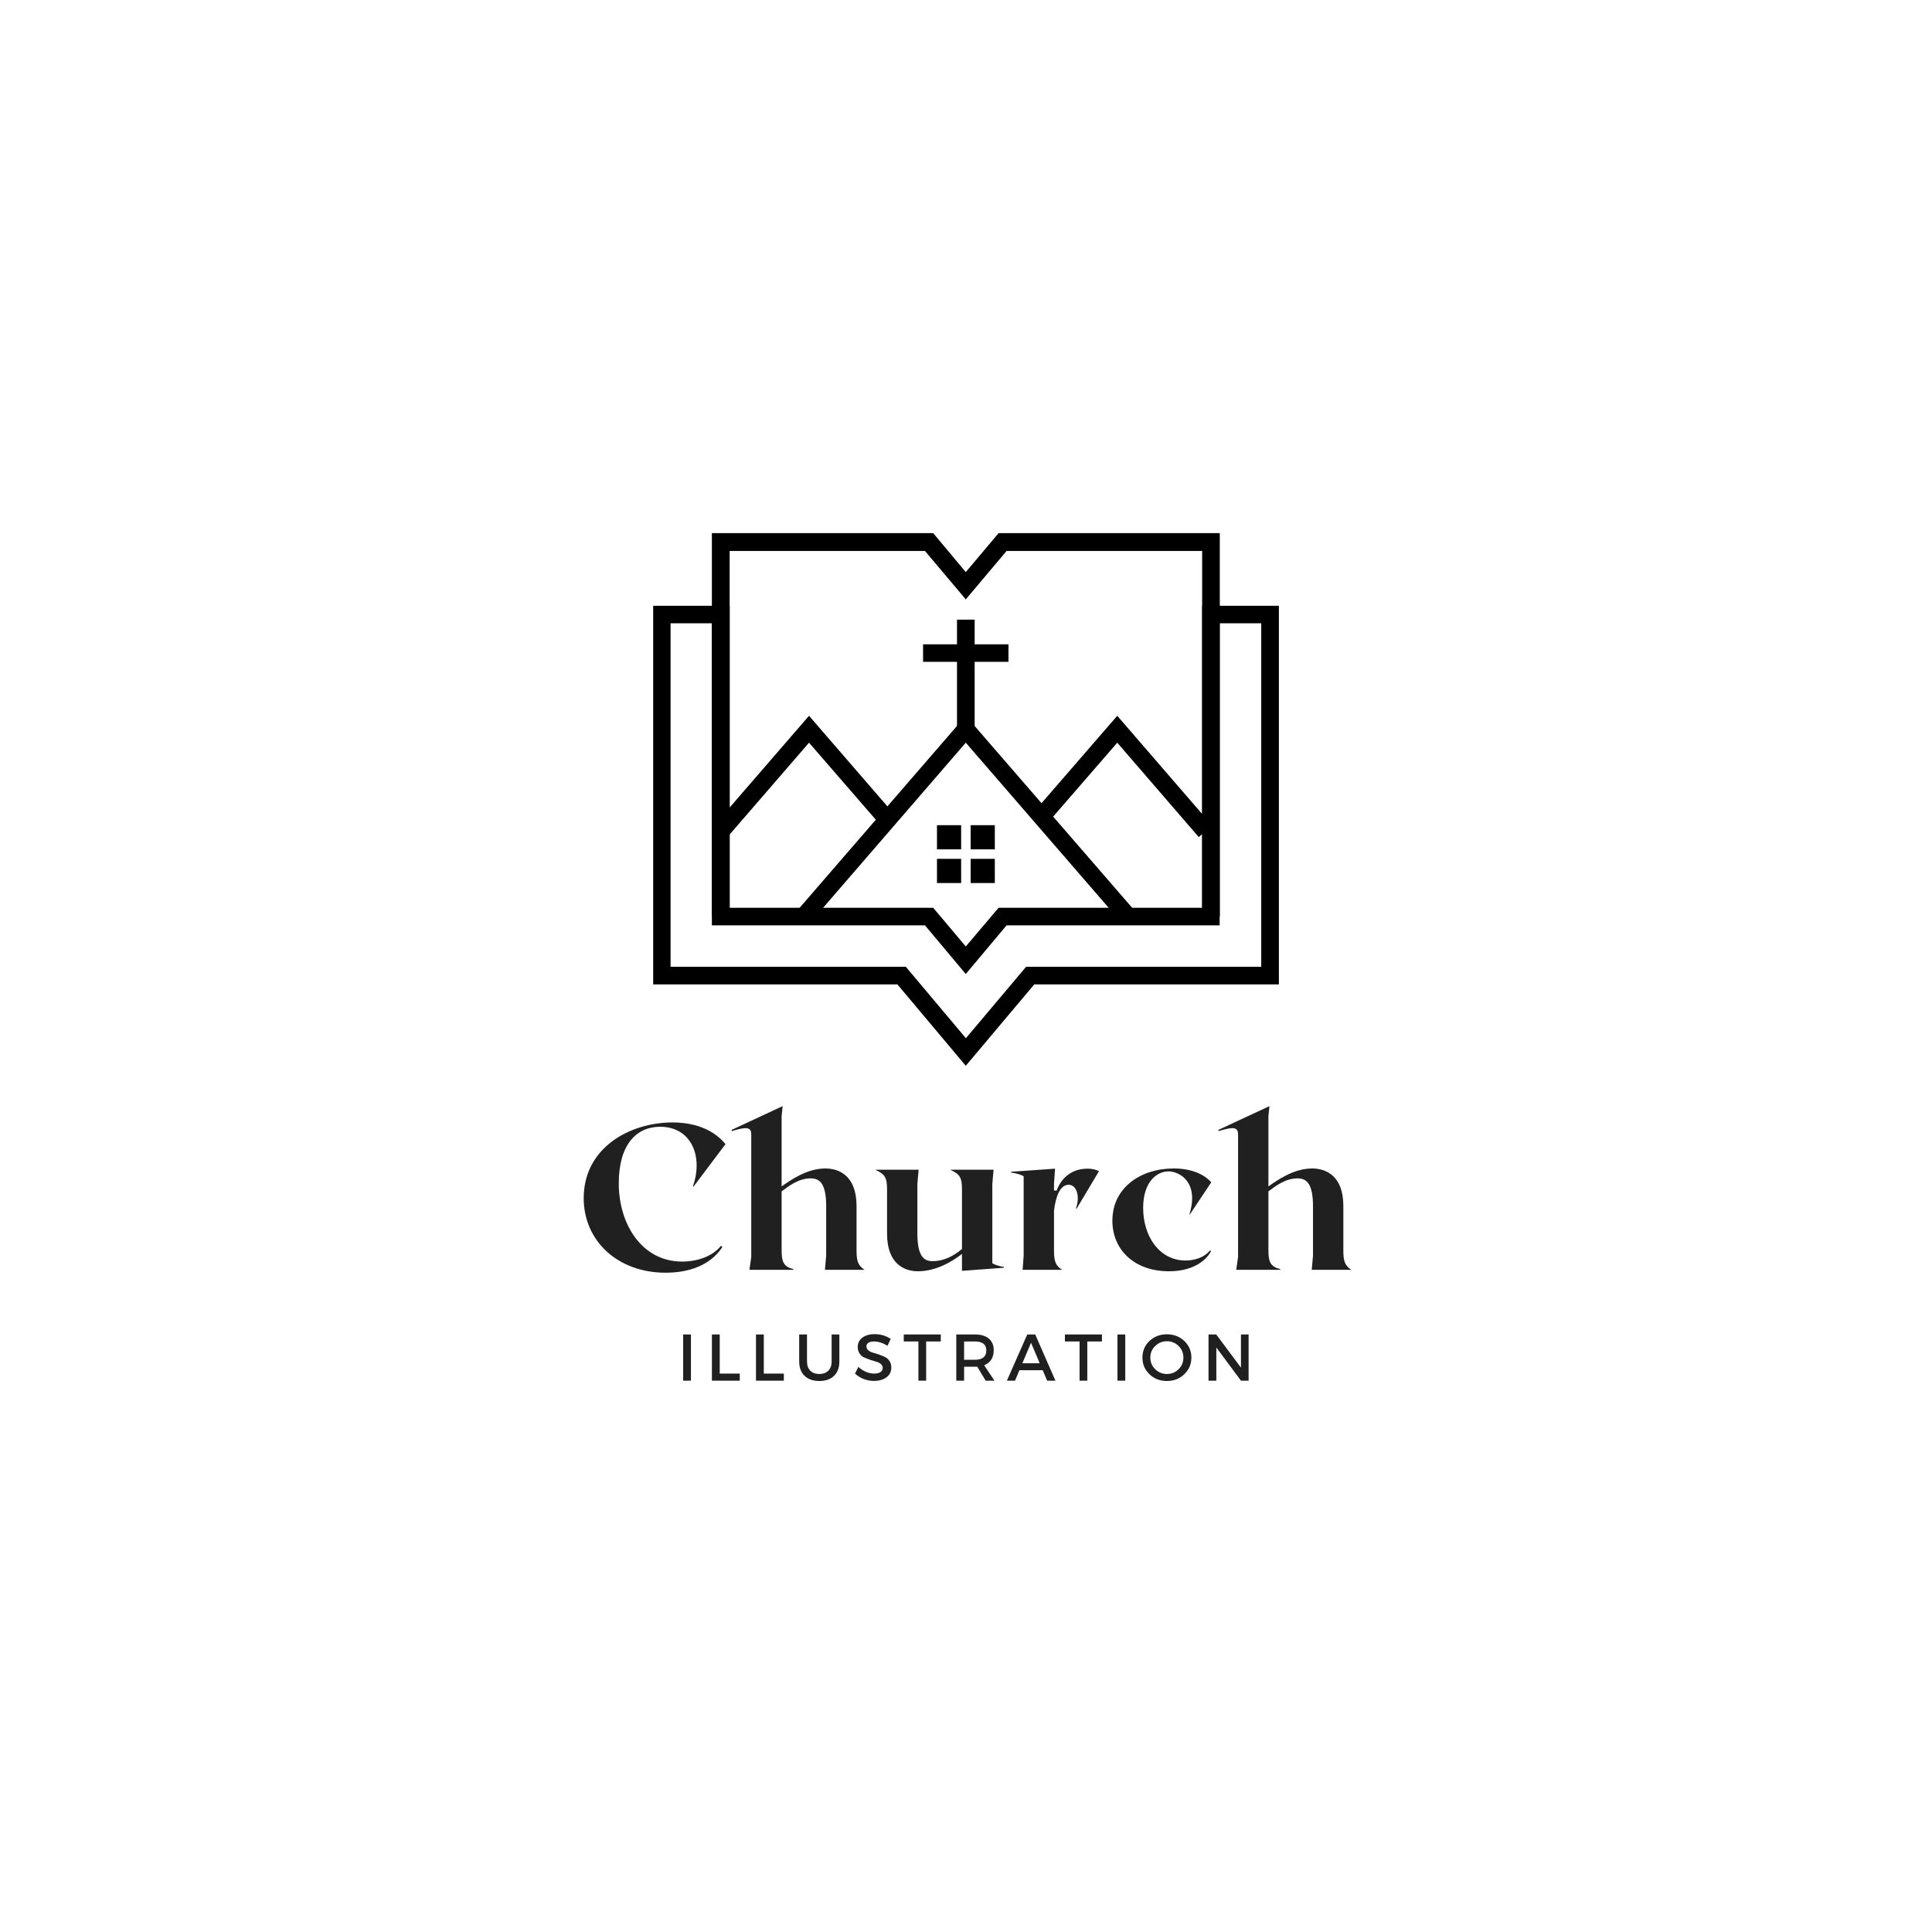 <svg xmlns="http://www.w3.org/2000/svg" xmlns:xlink="http://www.w3.org/1999/xlink" width="500" zoomAndPan="magnify" viewBox="0 0 375 375" height="500" preserveAspectRatio="xMidYMid meet" version="1.0"><defs><g/><clipPath id="c8973229db"><path d="M 126.781 117 L 248.23 117 L 248.23 206.926 L 126.781 206.926 Z M 126.781 117 " clip-rule="nonzero"/></clipPath><clipPath id="bfe9907273"><path d="M 138 103.426 L 237 103.426 L 237 178 L 138 178 Z M 138 103.426 " clip-rule="nonzero"/></clipPath></defs><g clip-path="url(#c8973229db)"><path fill="#000000" d="M 248.23 119.277 L 248.23 191.074 L 200.746 191.074 L 187.457 206.867 L 174.188 191.074 L 126.73 191.074 L 126.73 117.578 L 141.625 117.578 L 141.625 176.203 L 181.137 176.203 L 187.457 183.711 L 193.824 176.203 L 233.336 176.203 L 233.336 117.578 L 248.23 117.578 Z M 244.805 187.672 L 244.805 120.98 L 236.734 120.98 L 236.734 179.605 L 195.379 179.605 L 187.457 189.059 L 179.535 179.605 L 138.176 179.605 L 138.176 120.98 L 130.156 120.98 L 130.156 187.648 L 175.816 187.648 L 187.48 201.52 L 199.168 187.648 L 244.805 187.648 Z M 244.805 187.672 " fill-opacity="1" fill-rule="nonzero"/></g><g clip-path="url(#bfe9907273)"><path fill="#000000" d="M 138.176 177.906 L 138.176 103.484 C 152.512 103.484 166.824 103.484 181.137 103.484 L 187.457 111.043 L 193.824 103.484 C 208.137 103.484 222.449 103.484 236.762 103.484 L 236.762 177.906 L 233.336 177.906 L 233.336 106.938 L 195.379 106.938 L 187.457 116.34 L 179.535 106.938 L 141.625 106.938 L 141.625 177.906 Z M 138.176 177.906 " fill-opacity="1" fill-rule="nonzero"/></g><path fill="#000000" d="M 154.723 176.762 L 187.457 138.934 L 220.238 176.762 L 217.637 179.023 L 187.457 144.156 L 157.324 179.023 Z M 154.723 176.762 " fill-opacity="1" fill-rule="nonzero"/><path fill="#000000" d="M 138.613 160.219 L 157.031 138.934 L 173.555 158.031 L 170.98 160.242 L 157.031 144.156 L 141.188 162.477 Z M 138.613 160.219 " fill-opacity="1" fill-rule="nonzero"/><path fill="#000000" d="M 232.68 162.477 L 216.859 144.156 L 202.91 160.242 L 200.309 158.031 L 216.859 138.934 L 235.254 160.219 Z M 232.68 162.477 " fill-opacity="1" fill-rule="nonzero"/><path fill="#000000" d="M 181.867 160.168 L 186.555 160.168 L 186.555 164.859 L 181.867 164.859 Z M 188.402 160.168 L 193.094 160.168 L 193.094 164.859 L 188.402 164.859 Z M 193.094 166.703 L 193.094 171.395 L 188.402 171.395 L 188.402 166.703 Z M 186.555 171.395 L 181.867 171.395 L 181.867 166.703 L 186.555 166.703 Z M 186.555 171.395 " fill-opacity="1" fill-rule="nonzero"/><path fill="#000000" d="M 185.754 120.273 L 189.18 120.273 L 189.18 141.559 L 185.754 141.559 Z M 185.754 120.273 " fill-opacity="1" fill-rule="nonzero"/><path fill="#000000" d="M 179.168 125.062 L 195.742 125.062 L 195.742 128.461 L 179.168 128.461 Z M 179.168 125.062 " fill-opacity="1" fill-rule="nonzero"/><g fill="#202020" fill-opacity="1"><g transform="translate(111.491, 246.471)"><g><path d="M 28.727 -4.445 L 28.445 -4.648 C 26.723 -2.523 23.758 -1.602 20.875 -1.602 C 13.223 -1.602 8.613 -8.695 8.613 -16.789 C 8.613 -24.281 12.02 -27.766 16.629 -27.766 C 22.758 -27.766 25.039 -21.914 22.996 -16.188 L 23.117 -16.145 L 29.328 -24.398 C 27.484 -26.645 24.238 -28.605 19.031 -28.605 C 10.777 -28.605 1.805 -23.719 1.805 -13.902 C 1.805 -5.648 8.375 0.562 17.707 0.562 C 23.477 0.562 27.004 -1.723 28.727 -4.445 Z M 28.727 -4.445 "/></g></g></g><g fill="#202020" fill-opacity="1"><g transform="translate(142.414, 246.471)"><g><path d="M 17.707 0 L 25.402 0 C 24.199 -0.801 23.84 -1.562 23.84 -3.727 L 23.84 -12.379 C 23.84 -18.43 20.273 -19.672 17.789 -19.672 C 14.262 -19.672 11.098 -17.469 9.297 -16.188 L 9.297 -29.848 L 9.496 -31.773 L -0.402 -27.164 L -0.402 -26.922 C 2.203 -27.684 3.406 -27.887 3.406 -26.281 L 3.406 -2.484 L 3.047 0 L 11.578 0 L 11.578 -0.16 C 9.574 -0.602 9.297 -1.723 9.297 -3.887 L 9.297 -15.227 C 10.699 -16.266 12.582 -17.75 14.945 -17.75 C 16.707 -17.75 17.949 -16.746 17.949 -12.301 L 17.949 -2.766 Z M 17.707 0 "/></g></g></g><g fill="#202020" fill-opacity="1"><g transform="translate(169.411, 246.471)"><g><path d="M 23.199 -1.281 L 23.199 -16.668 L 23.438 -19.43 L 15.145 -19.43 L 15.145 -19.352 C 16.949 -18.551 17.309 -17.789 17.309 -15.625 L 17.309 -4.047 C 15.906 -2.883 14.023 -1.684 11.578 -1.684 C 9.895 -1.684 8.652 -2.645 8.652 -7.09 L 8.652 -16.668 L 8.895 -19.43 L 0.602 -19.43 L 0.602 -19.352 C 2.402 -18.551 2.766 -17.789 2.766 -15.625 L 2.766 -7.012 C 2.766 -0.961 6.332 0.281 8.734 0.281 C 12.34 0.281 15.465 -1.645 17.309 -3.086 L 17.309 0.199 L 25.441 -0.402 L 25.441 -0.562 C 24.801 -0.641 23.758 -0.922 23.199 -1.281 Z M 23.199 -1.281 "/></g></g></g><g fill="#202020" fill-opacity="1"><g transform="translate(195.847, 246.471)"><g><path d="M 15.227 -19.633 C 12.301 -19.633 10.176 -17.949 9.254 -15.387 L 8.734 -15.387 L 8.734 -16.668 L 8.934 -19.633 L 0.402 -19.031 L 0.402 -18.871 C 1.242 -18.789 2.285 -18.512 2.844 -18.148 L 2.844 -2.766 L 2.645 0 L 10.297 0 C 9.094 -0.801 8.734 -1.562 8.734 -3.727 L 8.734 -11.457 C 9.055 -14.184 9.895 -16.508 11.578 -16.508 C 13.18 -16.508 13.824 -14.145 12.98 -11.898 L 13.141 -11.898 L 17.469 -19.152 C 16.707 -19.512 16.066 -19.633 15.227 -19.633 Z M 15.227 -19.633 "/></g></g></g><g fill="#202020" fill-opacity="1"><g transform="translate(214.312, 246.471)"><g><path d="M 12.582 0.281 C 16.828 0.281 19.551 -1.441 20.754 -3.605 L 20.555 -3.766 C 19.312 -2.242 17.27 -1.805 15.785 -1.805 C 10.898 -1.805 7.574 -6.289 7.574 -12.02 C 7.574 -16.988 10.137 -19.109 12.539 -19.109 C 14.902 -19.031 18.43 -16.789 16.547 -10.738 L 16.629 -10.738 L 20.793 -16.988 C 19.551 -18.391 17.188 -19.672 13.5 -19.672 C 7.09 -19.672 1.602 -15.945 1.602 -9.535 C 1.602 -3.965 5.77 0.281 12.582 0.281 Z M 12.582 0.281 "/></g></g></g><g fill="#202020" fill-opacity="1"><g transform="translate(236.903, 246.471)"><g><path d="M 17.707 0 L 25.402 0 C 24.199 -0.801 23.84 -1.562 23.84 -3.727 L 23.84 -12.379 C 23.84 -18.43 20.273 -19.672 17.789 -19.672 C 14.262 -19.672 11.098 -17.469 9.297 -16.188 L 9.297 -29.848 L 9.496 -31.773 L -0.402 -27.164 L -0.402 -26.922 C 2.203 -27.684 3.406 -27.887 3.406 -26.281 L 3.406 -2.484 L 3.047 0 L 11.578 0 L 11.578 -0.16 C 9.574 -0.602 9.297 -1.723 9.297 -3.887 L 9.297 -15.227 C 10.699 -16.266 12.582 -17.75 14.945 -17.75 C 16.707 -17.75 17.949 -16.746 17.949 -12.301 L 17.949 -2.766 Z M 17.707 0 "/></g></g></g><g fill="#202020" fill-opacity="1"><g transform="translate(131.425, 267.988)"><g><path d="M 2.688 0 L 1.172 0 L 1.172 -8.969 L 2.688 -8.969 Z M 2.688 0 "/></g></g></g><g fill="#202020" fill-opacity="1"><g transform="translate(137.01, 267.988)"><g><path d="M 2.688 -1.375 L 6.578 -1.375 L 6.578 0 L 1.172 0 L 1.172 -8.969 L 2.688 -8.969 Z M 2.688 -1.375 "/></g></g></g><g fill="#202020" fill-opacity="1"><g transform="translate(145.566, 267.988)"><g><path d="M 2.688 -1.375 L 6.578 -1.375 L 6.578 0 L 1.172 0 L 1.172 -8.969 L 2.688 -8.969 Z M 2.688 -1.375 "/></g></g></g><g fill="#202020" fill-opacity="1"><g transform="translate(154.123, 267.988)"><g><path d="M 8.797 -8.969 L 8.797 -3.719 C 8.797 -2.539 8.453 -1.613 7.766 -0.938 C 7.078 -0.27 6.125 0.062 4.906 0.062 C 3.695 0.062 2.742 -0.27 2.047 -0.938 C 1.348 -1.613 1 -2.539 1 -3.719 L 1 -8.969 L 2.516 -8.969 L 2.516 -3.719 C 2.516 -2.969 2.727 -2.375 3.156 -1.938 C 3.594 -1.508 4.18 -1.297 4.922 -1.297 C 5.648 -1.297 6.227 -1.508 6.656 -1.938 C 7.082 -2.363 7.297 -2.957 7.297 -3.719 L 7.297 -8.969 Z M 8.797 -8.969 "/></g></g></g><g fill="#202020" fill-opacity="1"><g transform="translate(165.626, 267.988)"><g><path d="M 4.125 -9.031 C 5.289 -9.031 6.336 -8.723 7.266 -8.109 L 6.641 -6.781 C 5.723 -7.332 4.848 -7.609 4.016 -7.609 C 3.555 -7.609 3.195 -7.523 2.938 -7.359 C 2.676 -7.203 2.547 -6.973 2.547 -6.672 C 2.547 -6.379 2.664 -6.125 2.906 -5.906 C 3.145 -5.695 3.441 -5.539 3.797 -5.438 C 4.16 -5.344 4.551 -5.223 4.969 -5.078 C 5.383 -4.93 5.77 -4.773 6.125 -4.609 C 6.488 -4.441 6.785 -4.18 7.016 -3.828 C 7.254 -3.473 7.375 -3.039 7.375 -2.531 C 7.375 -1.75 7.062 -1.125 6.438 -0.656 C 5.812 -0.188 5 0.047 4 0.047 C 3.312 0.047 2.645 -0.078 2 -0.328 C 1.363 -0.586 0.805 -0.938 0.328 -1.375 L 0.984 -2.672 C 1.441 -2.254 1.941 -1.93 2.484 -1.703 C 3.023 -1.484 3.535 -1.375 4.016 -1.375 C 4.547 -1.375 4.957 -1.469 5.25 -1.656 C 5.551 -1.852 5.703 -2.117 5.703 -2.453 C 5.703 -2.766 5.582 -3.023 5.344 -3.234 C 5.102 -3.441 4.801 -3.594 4.438 -3.688 C 4.082 -3.789 3.695 -3.91 3.281 -4.047 C 2.863 -4.191 2.473 -4.344 2.109 -4.5 C 1.754 -4.656 1.457 -4.91 1.219 -5.266 C 0.977 -5.617 0.859 -6.039 0.859 -6.531 C 0.859 -7.289 1.156 -7.895 1.75 -8.344 C 2.352 -8.801 3.145 -9.031 4.125 -9.031 Z M 4.125 -9.031 "/></g></g></g><g fill="#202020" fill-opacity="1"><g transform="translate(175.31, 267.988)"><g><path d="M 7.297 -7.609 L 4.453 -7.609 L 4.453 0 L 2.953 0 L 2.953 -7.609 L 0.109 -7.609 L 0.109 -8.969 L 7.297 -8.969 Z M 7.297 -7.609 "/></g></g></g><g fill="#202020" fill-opacity="1"><g transform="translate(184.443, 267.988)"><g><path d="M 6.875 0 L 5.234 -2.719 C 5.141 -2.707 5 -2.703 4.812 -2.703 L 2.688 -2.703 L 2.688 0 L 1.172 0 L 1.172 -8.969 L 4.812 -8.969 C 5.957 -8.969 6.848 -8.703 7.484 -8.172 C 8.117 -7.641 8.438 -6.883 8.438 -5.906 C 8.438 -5.188 8.273 -4.578 7.953 -4.078 C 7.629 -3.586 7.172 -3.227 6.578 -3 L 8.578 0 Z M 2.688 -4.062 L 4.812 -4.062 C 6.27 -4.062 7 -4.664 7 -5.875 C 7 -7.031 6.27 -7.609 4.812 -7.609 L 2.688 -7.609 Z M 2.688 -4.062 "/></g></g></g><g fill="#202020" fill-opacity="1"><g transform="translate(195.42, 267.988)"><g><path d="M 6.969 -2.031 L 2.453 -2.031 L 1.594 0 L 0.016 0 L 3.969 -8.969 L 5.516 -8.969 L 9.438 0 L 7.828 0 Z M 6.391 -3.375 L 4.703 -7.359 L 3.016 -3.375 Z M 6.391 -3.375 "/></g></g></g><g fill="#202020" fill-opacity="1"><g transform="translate(206.59, 267.988)"><g><path d="M 7.297 -7.609 L 4.453 -7.609 L 4.453 0 L 2.953 0 L 2.953 -7.609 L 0.109 -7.609 L 0.109 -8.969 L 7.297 -8.969 Z M 7.297 -7.609 "/></g></g></g><g fill="#202020" fill-opacity="1"><g transform="translate(215.723, 267.988)"><g><path d="M 2.688 0 L 1.172 0 L 1.172 -8.969 L 2.688 -8.969 Z M 2.688 0 "/></g></g></g><g fill="#202020" fill-opacity="1"><g transform="translate(221.308, 267.988)"><g><path d="M 1.797 -7.703 C 2.711 -8.566 3.844 -9 5.188 -9 C 6.531 -9 7.656 -8.566 8.562 -7.703 C 9.477 -6.836 9.938 -5.766 9.938 -4.484 C 9.938 -3.203 9.477 -2.125 8.562 -1.25 C 7.656 -0.375 6.531 0.062 5.188 0.062 C 3.844 0.062 2.711 -0.375 1.797 -1.25 C 0.891 -2.125 0.438 -3.203 0.438 -4.484 C 0.438 -5.766 0.891 -6.836 1.797 -7.703 Z M 5.203 -7.656 C 4.316 -7.656 3.555 -7.348 2.922 -6.734 C 2.285 -6.117 1.969 -5.367 1.969 -4.484 C 1.969 -3.598 2.285 -2.844 2.922 -2.219 C 3.555 -1.602 4.312 -1.297 5.188 -1.297 C 6.07 -1.297 6.828 -1.602 7.453 -2.219 C 8.078 -2.844 8.391 -3.598 8.391 -4.484 C 8.391 -5.367 8.078 -6.117 7.453 -6.734 C 6.828 -7.348 6.078 -7.656 5.203 -7.656 Z M 5.203 -7.656 "/></g></g></g><g fill="#202020" fill-opacity="1"><g transform="translate(233.4, 267.988)"><g><path d="M 8.953 0 L 7.469 0 L 2.688 -6.438 L 2.688 0 L 1.172 0 L 1.172 -8.969 L 2.672 -8.969 L 7.469 -2.531 L 7.469 -8.969 L 8.953 -8.969 Z M 8.953 0 "/></g></g></g></svg>